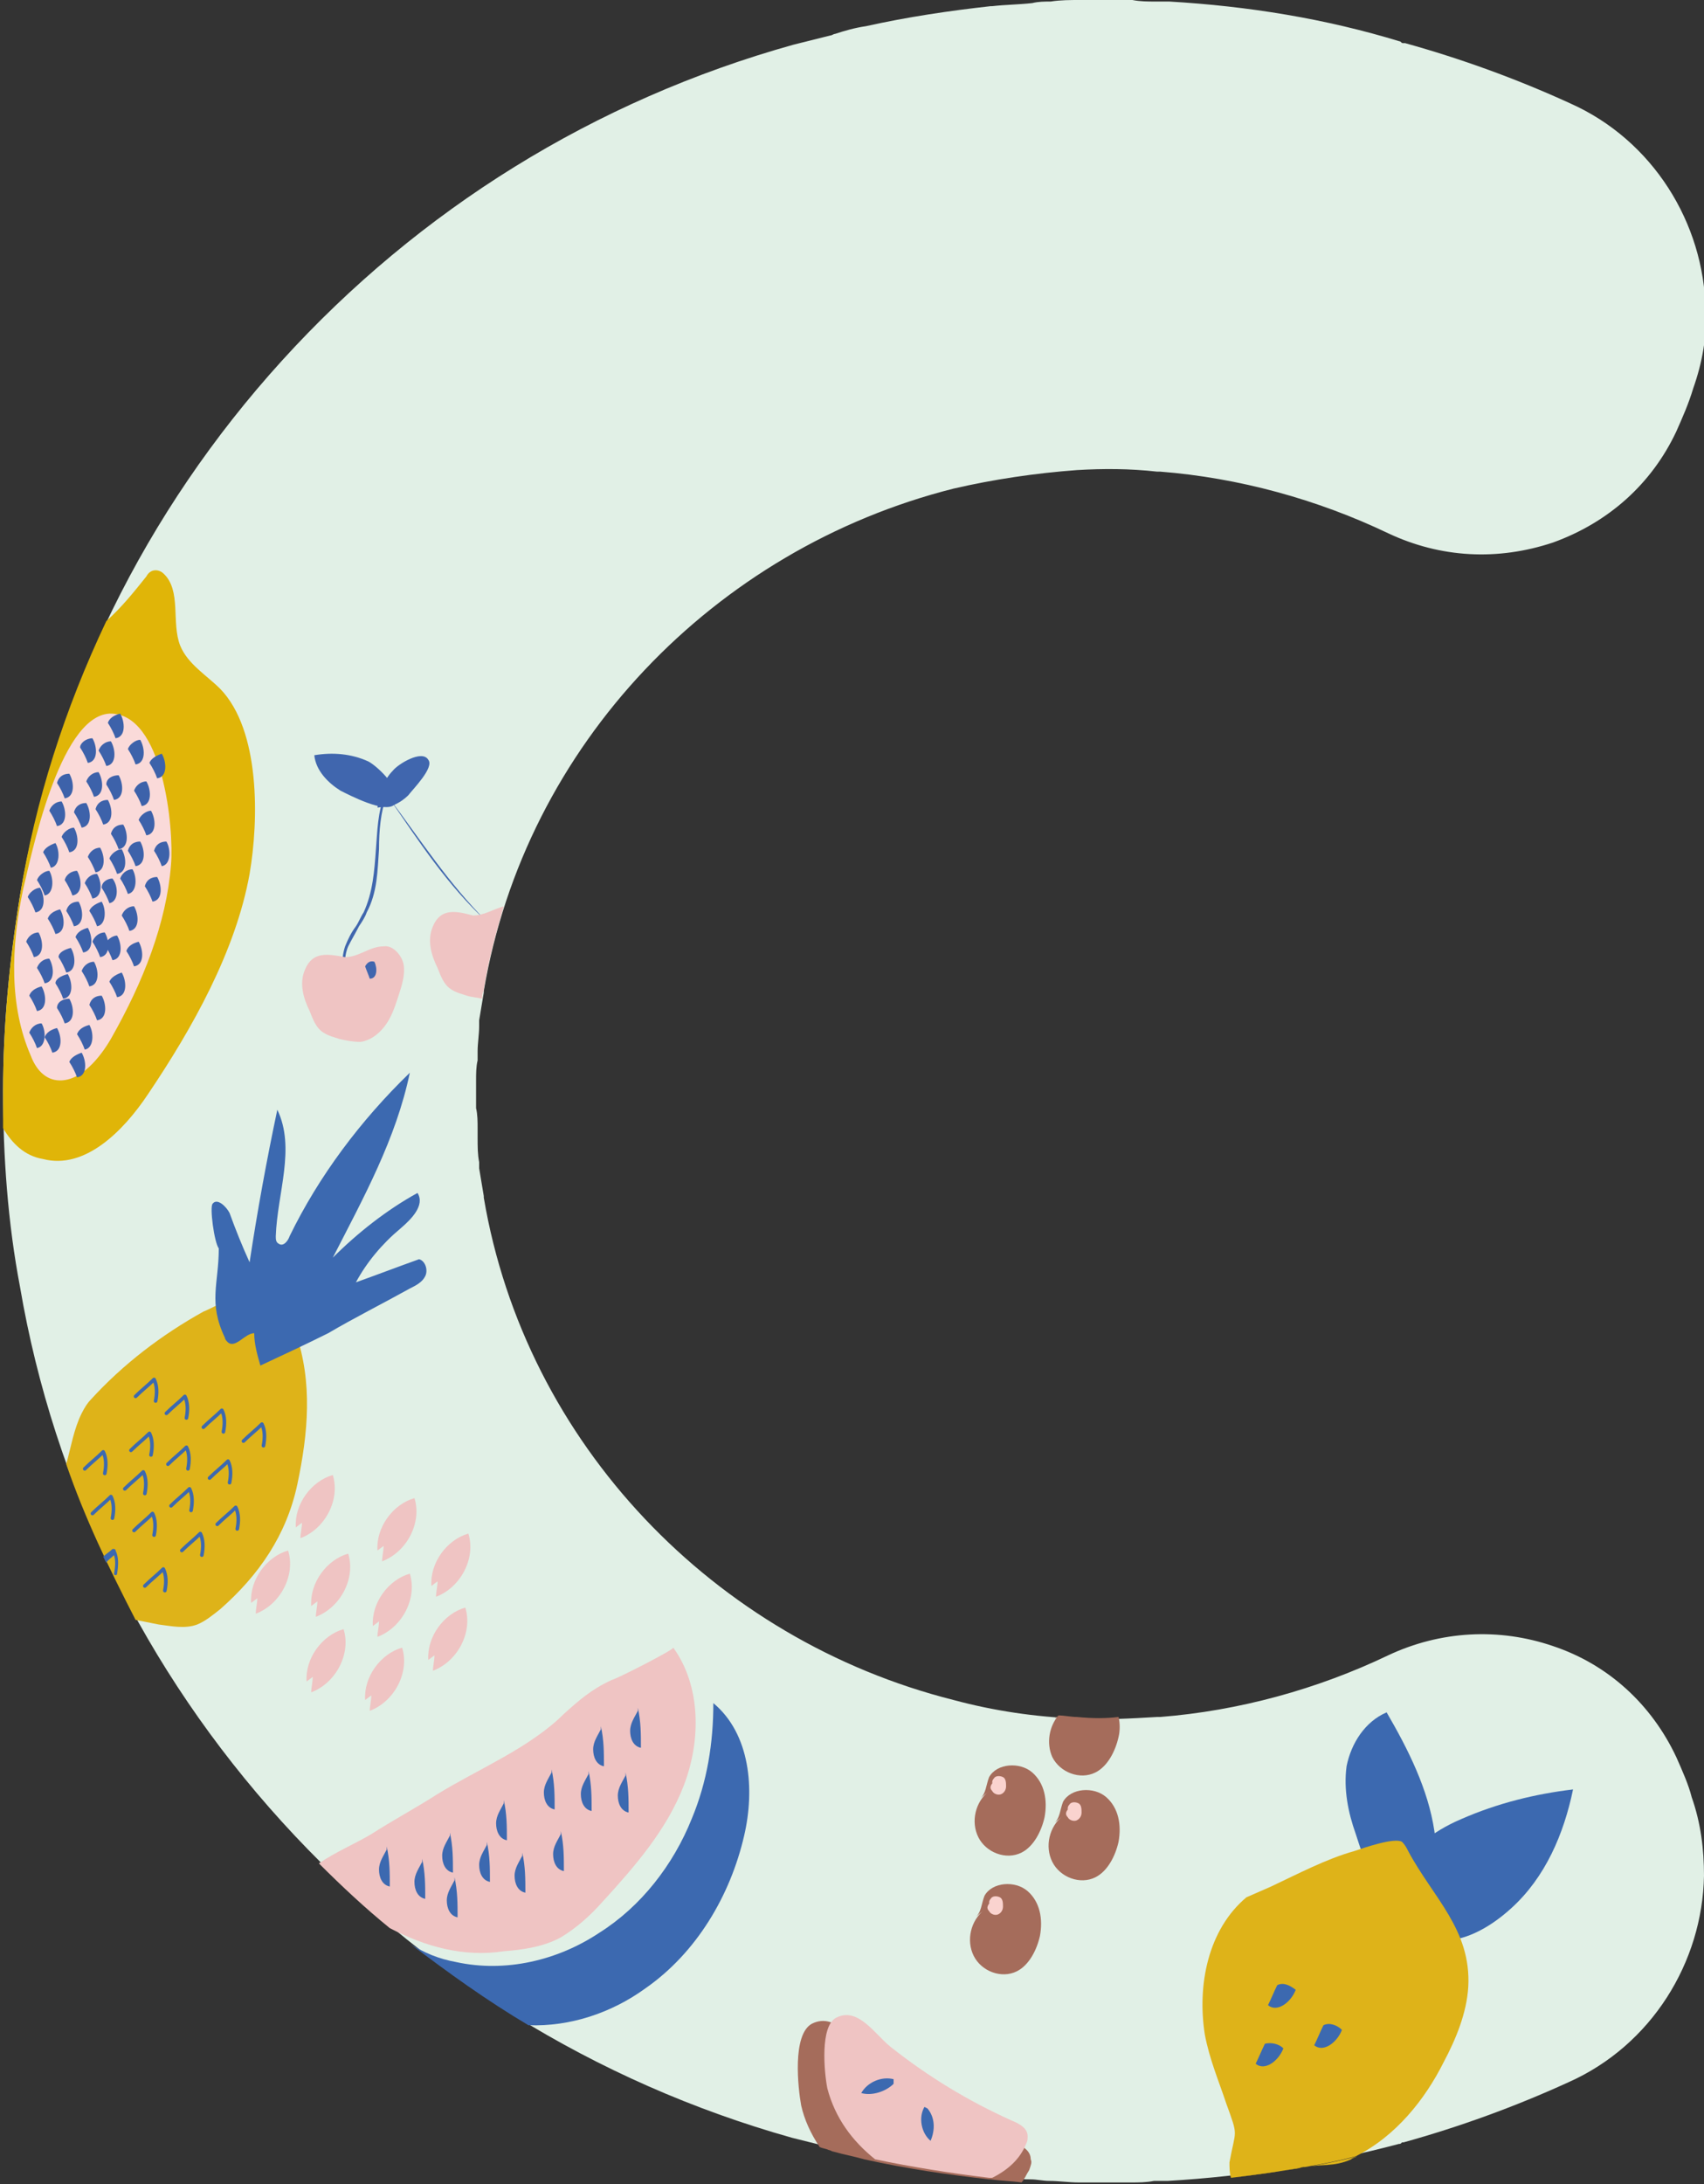 <?xml version="1.0" encoding="utf-8"?>
<!-- Generator: Adobe Illustrator 24.2.0, SVG Export Plug-In . SVG Version: 6.00 Build 0)  -->
<svg version="1.1" id="Calque_1" xmlns="http://www.w3.org/2000/svg" xmlns:xlink="http://www.w3.org/1999/xlink" x="0px" y="0px"
	 viewBox="0 0 110.6 141.7" style="enable-background:new 0 0 110.6 141.7;" xml:space="preserve">
<rect x="0" y="0" width="110.6" height="141.7" fill="#333333" stroke="none"/>
<style type="text/css">
	.st0{fill:#E1F0E6;}
	.st1{fill:#3C69B0;}
	.st2{fill:#DEB319;}
	.st3{fill:#A56C5B;}
	.st4{fill:#FAD3CF;}
	.st5{fill:#4066AE;}
	.st6{fill:#EFC4C3;}
	.st7{clip-path:url(#SVGID_2_);fill:#4066AE;}
	.st8{fill:#E0B508;}
	.st9{fill:#FADAD9;}
	.st10{fill:#3D62AA;}
	.st11{fill:none;stroke:#3C69B0;stroke-width:0.233;stroke-linecap:round;stroke-linejoin:round;stroke-miterlimit:10;}
</style>
<g>
	<path class="st0" d="M108.8,114c-1.6-3.4-4.4-6-8-7.2c-3.5-1.2-7.3-1-10.7,0.6c-4.6,2.2-9.7,3.6-14.8,4c-0.1,0-0.1,0-0.2,0
		c-1.7,0.1-3.4,0.2-5.2,0.1c-2.7-0.1-5.4-0.5-8-1.2c-15.5-3.9-27.8-16.6-30.5-32.6c0,0,0-0.1,0-0.1c-0.1-0.6-0.2-1.2-0.3-1.8
		c0-0.1,0-0.3,0-0.4c-0.1-0.5-0.1-1-0.1-1.6c0-0.2,0-0.4,0-0.6c0-0.4,0-0.9-0.1-1.3c0-0.3,0-0.6,0-0.9c0-0.3,0-0.6,0-0.9
		c0-0.4,0-0.9,0.1-1.3c0-0.2,0-0.4,0-0.6c0-0.5,0.1-1.1,0.1-1.6c0-0.1,0-0.3,0-0.4c0.1-0.6,0.2-1.2,0.3-1.8c0,0,0-0.1,0-0.1
		c2.7-16,15-28.7,30.5-32.6c2.6-0.6,5.3-1,8-1.2c1.7-0.1,3.4-0.1,5.2,0.1c0.1,0,0.1,0,0.2,0c5.1,0.4,10.2,1.8,14.8,4
		c3.4,1.6,7.1,1.8,10.7,0.6c3.6-1.3,6.4-3.8,8-7.2c0.4-0.9,0.8-1.8,1.1-2.8c0.6-1.7,0.9-3.4,0.8-5.1c-0.1-5.6-3.4-11-8.8-13.4
		c-3.5-1.6-7.1-2.9-10.7-3.9c0,0-0.1,0-0.1,0c-0.1,0-0.1,0-0.2-0.1C86,1.2,81,0.4,75.9,0.1c-0.1,0-0.2,0-0.3,0c-0.2,0-0.4,0-0.6,0
		c-0.5,0-1,0-1.5-0.1c-0.1,0-0.2,0-0.3,0c-0.3,0-0.5,0-0.8,0c-0.8,0-1.5,0-2.3,0c-0.6,0-1.3,0-1.9,0.1c-0.4,0-0.8,0-1.2,0.1
		c-0.9,0.1-1.7,0.1-2.6,0.2c0,0-0.1,0-0.1,0c-2.7,0.3-5.4,0.7-8.1,1.3c-0.7,0.1-1.4,0.3-2,0.5c-0.1,0-0.2,0.1-0.3,0.1
		c-0.8,0.2-1.6,0.4-2.4,0.6C38.6,6.5,27.2,13.6,18.3,23.4c-8.9,9.8-14.8,21.8-17,34.7c-0.7,4.3-1.1,8.5-1.1,12.7
		c0,4.2,0.3,8.5,1.1,12.7c2.2,12.9,8.1,24.9,17,34.7c8.9,9.8,20.3,16.9,33.1,20.5c0.8,0.2,1.6,0.4,2.4,0.6c0.1,0,0.2,0.1,0.3,0.1
		c0.7,0.2,1.3,0.3,2,0.5c2.7,0.6,5.4,1,8.1,1.3c0,0,0.1,0,0.1,0c0.9,0.1,1.7,0.2,2.6,0.2c0.4,0,0.8,0.1,1.2,0.1
		c0.6,0,1.3,0.1,1.9,0.1c0.8,0,1.5,0,2.3,0c0.3,0,0.5,0,0.8,0c0.1,0,0.2,0,0.3,0c0.5,0,1,0,1.5-0.1c0.2,0,0.4,0,0.6,0
		c0.1,0,0.2,0,0.3,0c5.1-0.3,10.1-1.1,15-2.4c0.1,0,0.1,0,0.2-0.1c0,0,0.1,0,0.1,0c3.6-1,7.2-2.3,10.7-3.9c5.4-2.4,8.7-7.8,8.8-13.4
		c0-1.7-0.2-3.4-0.8-5.1C109.6,115.8,109.2,114.9,108.8,114z"/>
	<path class="st1" d="M90,111.1c-1.4,0.6-2.3,2-2.6,3.5c-0.2,1.5,0.1,3,0.6,4.4c0.4,1.2,1.8,6,3.6,5.9c1.9-0.1,1.7-4.9,1.5-6.1
		C92.7,116.1,91.4,113.5,90,111.1z"/>
	<path class="st1" d="M98.1,123.8c2.2-2,3.4-4.8,4-7.7c-2.5,0.3-4.9,0.9-7.2,1.9C86.6,121.5,91.5,129.8,98.1,123.8z"/>
	<path class="st2" d="M84.2,140.7c0.1,0,0.3-0.1,0.4-0.1c-1.6,0.3-3.1,0.5-4.7,0.7"/>
	<path class="st2" d="M87.7,140.1c0.1-0.1,0.2-0.1,0.4-0.2c-1.1,0.3-2.2,0.5-3.3,0.7C85.7,140.4,86.6,140.6,87.7,140.1z"/>
	<path class="st2" d="M93.7,133.8c0.8-1.5,1.5-3.2,1.6-4.9c0.2-3.7-2.3-5.8-3.9-8.8c-0.1-0.2-0.2-0.4-0.4-0.6
		c-0.5-0.3-2.5,0.4-3.1,0.6c-1.8,0.5-3.7,1.5-5.4,2.3l-1.6,0.7c-2.5,2.1-3.2,5.7-2.7,8.9c0.3,1.6,0.9,3,1.4,4.5
		c0.8,2.2,0.6,1.6,0.2,3.8c0,0.3,0,0.7,0.1,1c1.6-0.2,3.2-0.4,4.7-0.7c0,0,0.1,0,0.1,0c1.1-0.2,2.2-0.4,3.3-0.7
		C90.6,138.6,92.5,136.2,93.7,133.8z"/>
	<path class="st1" d="M82.9,128.8c-0.2,0.4-0.4,0.9-0.6,1.3c0.6,0.5,1.5-0.2,1.8-1C83.7,128.8,83.3,128.6,82.9,128.8z"/>
	<path class="st1" d="M82.1,132.6c-0.2,0.4-0.4,0.9-0.6,1.3c0.6,0.5,1.5-0.2,1.8-1C83,132.6,82.5,132.5,82.1,132.6z"/>
	<path class="st1" d="M85.9,131.4c-0.2,0.4-0.4,0.9-0.6,1.3c0.6,0.5,1.5-0.2,1.8-1C86.8,131.4,86.3,131.2,85.9,131.4z"/>
	<g>
		<path class="st3" d="M64.2,115.3c-0.2,0.5-0.2,1.1-0.6,1.4l0.6-0.5c-0.9,0.7-1.2,2-0.7,3c0.5,1,1.8,1.5,2.8,1
			c0.8-0.4,1.3-1.4,1.5-2.3c0.2-1.1,0-2.2-0.8-2.9C66.2,114.3,64.7,114.4,64.2,115.3z"/>
		<path class="st4" d="M65.1,115.3c-0.2-0.1-0.5-0.1-0.6,0.1c-0.1,0.1-0.1,0.2-0.1,0.3l0.1-0.1c-0.2,0.2-0.3,0.4-0.1,0.6
			c0.1,0.2,0.4,0.3,0.6,0.2c0.2-0.1,0.3-0.3,0.3-0.5S65.3,115.4,65.1,115.3z"/>
		<path class="st3" d="M69,116.9c-0.2,0.5-0.2,1.1-0.6,1.4l0.6-0.5c-0.9,0.7-1.2,2-0.7,3s1.8,1.5,2.8,1c0.8-0.4,1.3-1.4,1.5-2.3
			c0.2-1.1,0-2.2-0.8-2.9C71,115.9,69.5,116,69,116.9z"/>
		<path class="st4" d="M70,117c-0.2-0.1-0.5-0.1-0.6,0.1c-0.1,0.1-0.1,0.2-0.1,0.3l0.1-0.1c-0.2,0.2-0.3,0.4-0.1,0.6
			c0.1,0.2,0.4,0.3,0.6,0.2c0.2-0.1,0.3-0.3,0.3-0.5C70.2,117.4,70.2,117.1,70,117z"/>
		<path class="st3" d="M63.9,123c-0.2,0.5-0.2,1.1-0.6,1.4l0.6-0.5c-0.9,0.7-1.2,2-0.7,3s1.8,1.5,2.8,1c0.8-0.4,1.3-1.4,1.5-2.3
			c0.2-1.1,0-2.2-0.8-2.9S64.4,122.1,63.9,123z"/>
		<path class="st4" d="M64.9,123.1c-0.2-0.1-0.5-0.1-0.6,0.1c-0.1,0.1-0.1,0.2-0.1,0.3l0.1-0.1c-0.2,0.2-0.3,0.4-0.1,0.6
			c0.1,0.2,0.4,0.3,0.6,0.2c0.2-0.1,0.3-0.3,0.3-0.5S65.1,123.2,64.9,123.1z"/>
		<path class="st3" d="M69.9,111.4c-0.4,0-0.8-0.1-1.2-0.1c-0.6,0.7-0.8,1.8-0.4,2.7c0.5,1,1.8,1.5,2.8,1c0.8-0.4,1.3-1.4,1.5-2.3
			c0.1-0.4,0.1-0.9,0-1.3C71.8,111.5,70.9,111.5,69.9,111.4z"/>
		<path class="st3" d="M68.7,111.3C68.7,111.3,68.7,111.3,68.7,111.3c-0.1,0.1-0.2,0.1-0.2,0.2L68.7,111.3z"/>
	</g>
	<g>
		<path class="st5" d="M25,51.5c-0.5,1.2-0.5,2.4-0.6,3.6c-0.1,1.4-0.2,2.8-0.8,4.1c-0.2,0.3-0.3,0.6-0.5,0.9
			c-0.3,0.4-0.5,0.8-0.7,1.3c-0.3,0.9-0.2,1.8,0.3,2.4h0.1v-0.1c-0.5-0.6-0.5-1.6-0.2-2.3c0.2-0.4,0.5-0.9,0.7-1.3
			c0.2-0.3,0.4-0.6,0.5-0.9c0.7-1.3,0.7-2.7,0.8-4.1c0-1.2,0.1-2.4,0.5-3.5l0.1,0.1l-0.1-0.2C25,51.5,25,51.5,25,51.5z"/>
		<path class="st5" d="M25.2,51.7c2,2.9,3.8,5.7,6.4,8.1C29.1,57.3,27.3,54.5,25.2,51.7z"/>
		<path class="st6" d="M24.9,61.4c-0.9,0-1.6,0.7-2.5,0.7c-1.1-0.2-2.1-0.4-2.6,0.8c-0.4,0.9-0.1,1.9,0.3,2.7
			c0.2,0.5,0.4,1.1,0.9,1.4c0.3,0.2,0.7,0.3,1,0.4c0.4,0.1,0.9,0.2,1.4,0.2c0.7-0.1,1.3-0.6,1.7-1.2c0.4-0.6,0.6-1.3,0.8-1.9
			c0.2-0.6,0.4-1.3,0.3-1.9C26.1,62,25.5,61.3,24.9,61.4z"/>
		<path class="st6" d="M28.1,60.1C27.7,61,28,62,28.4,62.8c0.2,0.5,0.4,1.1,0.9,1.4c0.3,0.2,0.7,0.3,1,0.4c0.3,0.1,0.6,0.1,1,0.2
			c0-0.2,0-0.4,0.1-0.5c0,0,0-0.1,0-0.1c0.3-1.9,0.8-3.7,1.3-5.4c-0.7,0.2-1.3,0.6-2,0.6C29.6,59.1,28.6,58.9,28.1,60.1z"/>
		<path class="st5" d="M23.9,49.4c-1.1-0.5-2.3-0.6-3.5-0.4c0.1,1,0.9,1.8,1.7,2.3c0.6,0.3,2.9,1.5,3.5,0.9
			C26.3,51.4,24.5,49.7,23.9,49.4z"/>
		<g>
			<g>
				<g>
					<defs>
						<polygon id="SVGID_1_" points="24.5,52.4 28.2,51.9 27.8,48.9 24.1,49.4 						"/>
					</defs>
					<clipPath id="SVGID_2_">
						<use xlink:href="#SVGID_1_"  style="overflow:visible;"/>
					</clipPath>
					<path class="st7" d="M25.5,50c-0.6,0.6-0.9,1.5-1,2.4c0.7,0.1,1.5-0.3,2-0.8c0.3-0.4,1.7-1.8,1.3-2.3
						C27.4,48.6,25.8,49.6,25.5,50z"/>
				</g>
			</g>
		</g>
		<path class="st5" d="M23.7,62.7c0.1,0.3,0.2,0.5,0.3,0.8c0.5,0,0.5-0.7,0.3-1.1C24,62.3,23.8,62.5,23.7,62.7z"/>
	</g>
	<path class="st1" d="M41.9,129c3.3-2.3,5.5-6,6.4-9.9c0.7-3,0.4-6.6-2-8.6c0,2.6-0.4,5.1-1.4,7.5c-1.2,3-3.3,5.7-6,7.4
		c-2.7,1.8-6.1,2.6-9.3,1.9c-1.1-0.2-2.1-0.6-3-1.2c2.5,1.9,5,3.7,7.7,5.3C37,131.5,39.7,130.6,41.9,129z"/>
	<g>
		<g>
			<path class="st8" d="M2.8,75.2C5.5,75.9,8,73.4,9.6,71c2.9-4.3,5.7-9.3,6.6-14.3c0.6-3.5,0.7-9.3-1.9-12
				c-0.9-0.9-2.1-1.6-2.6-2.8c-0.6-1.5,0.1-3.6-1.1-4.7c-0.1-0.1-0.3-0.2-0.5-0.2c-0.3,0-0.5,0.2-0.6,0.4c-0.8,1-1.6,2-2.6,2.9
				C4.2,46,2.3,51.9,1.3,58.1c-0.7,4.3-1.1,8.5-1.1,12.7c0,0.8,0,1.6,0,2.4C0.8,74.2,1.6,75,2.8,75.2z"/>
			<path class="st9" d="M7.1,46.3C3.8,46.5,2,55.7,1.5,57.7C0.7,61.5,0.6,65.3,2,68.5c0.3,0.8,0.9,1.6,1.9,1.6
				c1.4,0,2.6-1.5,3.3-2.7c2.1-3.7,3.6-7.5,3.9-11.3C11.3,53.8,10.6,46.2,7.1,46.3z"/>
			<path class="st10" d="M2.9,67.3c0.2,0.3,0.4,0.7,0.5,1c0.7-0.1,0.6-1.1,0.3-1.6C3.3,66.8,3,67,2.9,67.3z"/>
			<path class="st10" d="M4.5,68.9c0.2,0.3,0.4,0.7,0.5,1c0.7-0.1,0.6-1.1,0.3-1.6C5,68.4,4.6,68.6,4.5,68.9z"/>
			<path class="st10" d="M5,67.1c0.2,0.3,0.4,0.7,0.5,1C6.1,68,6.1,67,5.8,66.5C5.4,66.6,5.1,66.8,5,67.1z"/>
			<path class="st10" d="M3.7,65.4c0.2,0.3,0.4,0.7,0.5,1c0.7-0.1,0.6-1.1,0.3-1.6C4.1,64.8,3.7,65,3.7,65.4z"/>
			<path class="st10" d="M1.9,64.6c0.2,0.3,0.4,0.7,0.5,1C3.1,65.5,3,64.5,2.7,64C2.3,64.1,2,64.3,1.9,64.6z"/>
			<path class="st10" d="M5.8,65.2c0.2,0.3,0.4,0.7,0.5,1c0.7-0.1,0.6-1.1,0.3-1.6C6.2,64.6,5.9,64.8,5.8,65.2z"/>
			<path class="st10" d="M5.3,63c0.2,0.3,0.4,0.7,0.5,1c0.7-0.1,0.6-1.1,0.3-1.6C5.7,62.4,5.4,62.7,5.3,63z"/>
			<path class="st10" d="M3.8,62.1c0.2,0.3,0.4,0.7,0.5,1C5,63,4.9,62,4.6,61.5C4.2,61.6,3.8,61.8,3.8,62.1z"/>
			<path class="st10" d="M3.6,63.8c0.2,0.3,0.4,0.7,0.5,1c0.7-0.1,0.6-1.1,0.3-1.6C4,63.3,3.6,63.5,3.6,63.8z"/>
			<path class="st10" d="M2.4,62.8c0.2,0.3,0.4,0.7,0.5,1c0.7-0.1,0.6-1.1,0.3-1.6C2.8,62.2,2.5,62.5,2.4,62.8z"/>
			<path class="st10" d="M3.1,59.6c0.2,0.3,0.4,0.7,0.5,1c0.7-0.1,0.6-1.1,0.3-1.6C3.5,59.1,3.2,59.3,3.1,59.6z"/>
			<path class="st10" d="M5.8,59.1c0.2,0.3,0.4,0.7,0.5,1C6.9,60,6.9,59,6.6,58.5C6.3,58.6,5.9,58.8,5.8,59.1z"/>
			<path class="st10" d="M2.8,55.3c0.2,0.3,0.4,0.7,0.5,1c0.6-0.1,0.6-1.1,0.3-1.6C3.3,54.8,2.9,55,2.8,55.3z"/>
			<path class="st10" d="M4.3,59.1c0.2,0.3,0.4,0.7,0.5,1C5.5,60,5.4,59,5.1,58.5C4.7,58.5,4.4,58.7,4.3,59.1z"/>
			<path class="st10" d="M1.8,58.2c0.2,0.3,0.4,0.7,0.5,1c0.7-0.1,0.6-1.1,0.3-1.6C2.3,57.6,1.9,57.9,1.8,58.2z"/>
			<path class="st10" d="M6.6,57.6c0.2,0.3,0.4,0.7,0.5,1c0.6-0.1,0.6-1.1,0.2-1.6C7,57,6.6,57.2,6.6,57.6z"/>
			<path class="st10" d="M7.1,55.7c0.2,0.3,0.4,0.7,0.5,1c0.7-0.1,0.6-1.1,0.3-1.6C7.6,55.1,7.2,55.4,7.1,55.7z"/>
			<path class="st10" d="M6.2,52.5c0.2,0.3,0.4,0.7,0.5,1c0.7-0.1,0.6-1.1,0.3-1.6C6.6,51.9,6.3,52.1,6.2,52.5z"/>
			<path class="st10" d="M8.7,51.3c0.2,0.3,0.4,0.7,0.5,1c0.7-0.1,0.6-1.1,0.3-1.6C9.1,50.7,8.8,51,8.7,51.3z"/>
			<path class="st10" d="M6.4,48.7c0.2,0.3,0.4,0.7,0.5,1c0.7-0.1,0.6-1.1,0.3-1.6C6.8,48.1,6.5,48.4,6.4,48.7z"/>
			<path class="st10" d="M5.2,48.5c0.2,0.3,0.4,0.7,0.5,1c0.7-0.1,0.6-1.1,0.3-1.6C5.6,47.9,5.2,48.2,5.2,48.5z"/>
			<path class="st10" d="M4.2,57.1c0.2,0.3,0.4,0.7,0.5,1C5.4,58,5.3,57,5,56.5C4.7,56.5,4.3,56.7,4.2,57.1z"/>
			<path class="st10" d="M1.7,61.1c0.2,0.3,0.4,0.7,0.5,1C2.9,62,2.8,61,2.5,60.5C2.1,60.5,1.8,60.8,1.7,61.1z"/>
			<path class="st10" d="M7.8,57c0.2,0.3,0.4,0.7,0.5,1c0.6-0.1,0.6-1.1,0.3-1.6C8.2,56.4,7.9,56.7,7.8,57z"/>
			<path class="st10" d="M7.9,59.4c0.2,0.3,0.4,0.7,0.5,1c0.7-0.1,0.6-1.1,0.3-1.6C8.3,58.8,8,59.1,7.9,59.4z"/>
			<path class="st10" d="M10,55.2c0.2,0.3,0.4,0.7,0.5,1c0.6-0.1,0.6-1.1,0.3-1.6C10.4,54.6,10.1,54.8,10,55.2z"/>
			<path class="st10" d="M1.9,67c0.2,0.3,0.4,0.7,0.5,1C3,67.9,3,66.9,2.7,66.4C2.3,66.4,2,66.7,1.9,67z"/>
			<path class="st10" d="M6,61.1c0.2,0.3,0.4,0.7,0.5,1C7.2,62,7.1,61,6.8,60.5C6.4,60.5,6.1,60.8,6,61.1z"/>
			<path class="st10" d="M8.2,61.7c0.2,0.3,0.4,0.7,0.5,1c0.7-0.1,0.6-1.1,0.3-1.6C8.6,61.2,8.3,61.4,8.2,61.7z"/>
			<path class="st10" d="M5.5,57.3c0.2,0.3,0.4,0.7,0.5,1c0.7-0.1,0.6-1.1,0.3-1.6C5.9,56.7,5.6,57,5.5,57.3z"/>
			<path class="st10" d="M6.9,50.9c0.2,0.3,0.4,0.7,0.5,1c0.7-0.1,0.6-1.1,0.3-1.6C7.3,50.3,6.9,50.5,6.9,50.9z"/>
			<path class="st10" d="M5.7,55.6c0.2,0.3,0.4,0.7,0.5,1c0.7-0.1,0.6-1.1,0.3-1.6C6.1,55,5.8,55.3,5.7,55.6z"/>
			<path class="st10" d="M8.3,55.2c0.2,0.3,0.4,0.7,0.5,1c0.7-0.1,0.6-1.1,0.3-1.6C8.7,54.6,8.4,54.8,8.3,55.2z"/>
			<path class="st10" d="M2.4,57.1c0.2,0.3,0.4,0.7,0.5,1C3.5,58,3.5,57,3.2,56.5C2.9,56.5,2.5,56.8,2.4,57.1z"/>
			<path class="st10" d="M7.2,54.1c0.2,0.3,0.4,0.7,0.5,1C8.4,55,8.3,54,8,53.5C7.6,53.5,7.3,53.7,7.2,54.1z"/>
			<path class="st10" d="M8.3,48.6c0.2,0.3,0.4,0.7,0.5,1c0.7-0.1,0.6-1.1,0.3-1.6C8.8,48,8.4,48.3,8.3,48.6z"/>
			<path class="st10" d="M7,46.9c0.2,0.3,0.4,0.7,0.5,1c0.7-0.1,0.6-1.1,0.3-1.6C7.4,46.4,7.1,46.6,7,46.9z"/>
			<path class="st10" d="M4.8,52.7c0.2,0.3,0.4,0.7,0.5,1c0.7-0.1,0.6-1.1,0.3-1.6C5.2,52.1,4.9,52.3,4.8,52.7z"/>
			<path class="st10" d="M3.7,50.8c0.2,0.3,0.4,0.7,0.5,1c0.7-0.1,0.6-1.1,0.3-1.6C4.1,50.2,3.8,50.4,3.7,50.8z"/>
			<path class="st10" d="M5.6,50.7c0.2,0.3,0.4,0.7,0.5,1c0.7-0.1,0.6-1.1,0.3-1.6C6,50.1,5.7,50.4,5.6,50.7z"/>
			<path class="st10" d="M9,53.2c0.2,0.3,0.4,0.7,0.5,1c0.7-0.1,0.6-1.1,0.3-1.6C9.5,52.6,9.1,52.9,9,53.2z"/>
			<path class="st10" d="M9.7,49.5c0.2,0.3,0.4,0.7,0.5,1c0.7-0.1,0.6-1.1,0.3-1.6C10.2,49,9.8,49.2,9.7,49.5z"/>
			<path class="st10" d="M4,54.3c0.2,0.3,0.4,0.7,0.5,1c0.7-0.1,0.6-1.1,0.3-1.6C4.5,53.7,4.1,54,4,54.3z"/>
			<path class="st10" d="M3.2,52.6c0.2,0.3,0.4,0.7,0.5,1C4.4,53.5,4.3,52.5,4,52C3.6,52,3.3,52.3,3.2,52.6z"/>
			<path class="st10" d="M6.8,61.3c0.2,0.3,0.4,0.7,0.5,1c0.7-0.1,0.6-1.1,0.3-1.6C7.3,60.7,6.9,61,6.8,61.3z"/>
			<path class="st10" d="M9.4,57.5c0.2,0.3,0.4,0.7,0.5,1c0.7-0.1,0.6-1.1,0.3-1.6C9.8,56.9,9.5,57.1,9.4,57.5z"/>
			<path class="st10" d="M7.1,63.7c0.2,0.3,0.4,0.7,0.5,1c0.7-0.1,0.6-1.1,0.3-1.6C7.6,63.2,7.2,63.4,7.1,63.7z"/>
			<path class="st10" d="M4.9,60.8c0.2,0.3,0.4,0.7,0.5,1c0.7-0.1,0.6-1.1,0.3-1.6C5.3,60.3,5,60.5,4.9,60.8z"/>
		</g>
		<g>
			<path class="st6" d="M32.7,126.6c1.3-0.1,2.6-0.3,3.7-0.9c1-0.6,1.9-1.4,2.7-2.3c2.1-2.3,4.2-4.7,5.3-7.6
				c1.1-2.9,1.1-6.4-0.7-8.9c0.1,0.1-3.6,2-4,2.1c-1.3,0.6-2.1,1.3-3.1,2.2c-2.2,2.2-5.6,3.6-8.2,5.2c-1.4,0.9-2.9,1.7-4.3,2.6
				c-1,0.6-2.4,1.2-3.4,1.9c1.5,1.5,3,2.9,4.6,4.2C27.6,126.3,30.1,127,32.7,126.6z"/>
			<path class="st1" d="M25.1,120c-0.2,0.4-0.5,0.8-0.5,1.3s0.2,1,0.7,1.1c0-0.9,0-1.7-0.2-2.6V120z"/>
			<path class="st1" d="M27.4,120.8c-0.2,0.4-0.5,0.8-0.5,1.3s0.2,1,0.7,1.1c0-0.9,0-1.7-0.2-2.6V120.8z"/>
			<path class="st1" d="M29.5,122c-0.2,0.4-0.5,0.8-0.5,1.3s0.2,1,0.7,1.1c0-0.9,0-1.7-0.2-2.6V122z"/>
			<path class="st1" d="M33.9,120.4c-0.2,0.4-0.5,0.8-0.5,1.3s0.2,1,0.7,1.1c0-0.9,0-1.7-0.2-2.6V120.4z"/>
			<path class="st1" d="M29.2,119.1c-0.2,0.4-0.5,0.8-0.5,1.3s0.2,1,0.7,1.1c0-0.9,0-1.7-0.2-2.6V119.1z"/>
			<path class="st1" d="M31.6,119.7c-0.2,0.4-0.5,0.8-0.5,1.3s0.2,1,0.7,1.1c0-0.9,0-1.7-0.2-2.6V119.7z"/>
			<path class="st1" d="M32.7,117c-0.2,0.4-0.5,0.8-0.5,1.3s0.2,1,0.7,1.1c0-0.9,0-1.7-0.2-2.6V117z"/>
			<path class="st1" d="M39,112.2c-0.2,0.4-0.5,0.8-0.5,1.3s0.2,1,0.7,1.1c0-0.9,0-1.7-0.2-2.6V112.2z"/>
			<path class="st1" d="M38.2,115.1c-0.2,0.4-0.5,0.8-0.5,1.3s0.2,1,0.7,1.1c0-0.9,0-1.7-0.2-2.6V115.1z"/>
			<path class="st1" d="M36.4,119c-0.2,0.4-0.5,0.8-0.5,1.3s0.2,1,0.7,1.1c0-0.9,0-1.7-0.2-2.6V119z"/>
			<path class="st1" d="M35.8,115c-0.2,0.4-0.5,0.8-0.5,1.3s0.2,1,0.7,1.1c0-0.9,0-1.7-0.2-2.6V115z"/>
			<path class="st1" d="M40.6,115.2c-0.2,0.4-0.5,0.8-0.5,1.3s0.2,1,0.7,1.1c0-0.9,0-1.7-0.2-2.6V115.2z"/>
			<path class="st1" d="M41.4,111c-0.2,0.4-0.5,0.8-0.5,1.3s0.2,1,0.7,1.1c0-0.9,0-1.7-0.2-2.6V111z"/>
			<g>
				<path class="st6" d="M15.3,100.2l0.4-0.3c0,0.3-0.1,0.7-0.1,1c1.6-0.6,2.6-2.5,2.1-4.1C16.3,97.2,15.2,98.7,15.3,100.2z"/>
				<path class="st6" d="M19.2,99.1l0.4-0.3c0,0.3-0.1,0.7-0.1,1c1.6-0.6,2.6-2.5,2.1-4.1C20.2,96.1,19.1,97.6,19.2,99.1z"/>
				<path class="st6" d="M16.3,104l0.4-0.3c0,0.3-0.1,0.7-0.1,1c1.6-0.6,2.6-2.5,2.1-4.1C17.3,101,16.2,102.5,16.3,104z"/>
				<path class="st6" d="M20.2,104.2l0.4-0.3c0,0.3-0.1,0.7-0.1,1c1.6-0.6,2.6-2.5,2.1-4.1C21.2,101.2,20.1,102.7,20.2,104.2z"/>
				<path class="st6" d="M24.5,100.6l0.4-0.3c0,0.3-0.1,0.7-0.1,1c1.6-0.6,2.6-2.5,2.1-4.1C25.5,97.6,24.4,99.1,24.5,100.6z"/>
				<path class="st6" d="M24.2,105.5l0.4-0.3c0,0.3-0.1,0.7-0.1,1c1.6-0.6,2.6-2.5,2.1-4.1C25.2,102.5,24.1,104,24.2,105.5z"/>
				<path class="st6" d="M27.8,107.7l0.4-0.3c0,0.3-0.1,0.7-0.1,1c1.6-0.6,2.6-2.5,2.1-4.1C28.8,104.7,27.7,106.2,27.8,107.7z"/>
				<path class="st6" d="M23.7,110.3l0.4-0.3c0,0.3-0.1,0.7-0.1,1c1.6-0.6,2.6-2.5,2.1-4.1C24.7,107.3,23.6,108.8,23.7,110.3z"/>
				<path class="st6" d="M19.9,109.1l0.4-0.3c0,0.3-0.1,0.7-0.1,1c1.6-0.6,2.6-2.5,2.1-4.1C20.9,106.1,19.8,107.6,19.9,109.1z"/>
				<path class="st6" d="M28,102.9l0.4-0.3c0,0.3-0.1,0.7-0.1,1c1.6-0.6,2.6-2.5,2.1-4.1C29,99.9,27.9,101.4,28,102.9z"/>
			</g>
			<path class="st2" d="M12.8,105.4c0.5-0.2,1-0.6,1.5-1c2.5-2.2,4.3-4.8,5-8.1c0.7-3.3,1-6.6-0.1-9.8c-0.6-2-2.4-2.9-4.5-2.1
				c-0.5,0.2-1,0.5-1.5,0.7c-2.7,1.5-5.2,3.4-7.3,5.7c-0.2,0.2-0.4,0.5-0.6,0.9c-0.5,1-0.7,2.2-1,3.3c1.2,3.5,2.8,6.8,4.5,10.1
				c0.5,0.1,1,0.2,1.5,0.3C11.1,105.5,12,105.7,12.8,105.4z"/>
			<path class="st11" d="M5.5,95.3c0.4-0.4,0.8-0.7,1.2-1.1c0.2,0.4,0.2,0.9,0.1,1.4"/>
			<path class="st11" d="M8.8,90.6c0.4-0.4,0.8-0.7,1.2-1.1c0.2,0.4,0.2,0.9,0.1,1.4"/>
			<path class="st11" d="M8.5,94.1c0.4-0.4,0.8-0.7,1.2-1.1c0.2,0.4,0.2,0.9,0.1,1.4"/>
			<path class="st11" d="M13.2,92.6c0.4-0.4,0.8-0.7,1.2-1.1c0.2,0.4,0.2,0.9,0.1,1.4"/>
			<path class="st11" d="M15.8,93.5c0.4-0.4,0.8-0.7,1.2-1.1c0.2,0.4,0.2,0.9,0.1,1.4"/>
			<path class="st11" d="M10.9,95c0.4-0.4,0.8-0.7,1.2-1.1c0.2,0.4,0.2,0.9,0.1,1.4"/>
			<path class="st11" d="M13.6,95.9c0.4-0.4,0.8-0.7,1.2-1.1c0.2,0.4,0.2,0.9,0.1,1.4"/>
			<path class="st11" d="M8.1,96.6c0.4-0.4,0.8-0.7,1.2-1.1c0.2,0.4,0.2,0.9,0.1,1.4"/>
			<path class="st11" d="M11.1,97.7c0.4-0.4,0.8-0.7,1.2-1.1c0.2,0.4,0.2,0.9,0.1,1.4"/>
			<path class="st11" d="M14.1,98.9c0.4-0.4,0.8-0.7,1.2-1.1c0.2,0.4,0.2,0.9,0.1,1.4"/>
			<path class="st11" d="M11.8,100.6c0.4-0.4,0.8-0.7,1.2-1.1c0.2,0.4,0.2,0.9,0.1,1.4"/>
			<path class="st11" d="M8.7,99.3c0.4-0.4,0.8-0.7,1.2-1.1c0.2,0.4,0.2,0.9,0.1,1.4"/>
			<path class="st11" d="M6,98.2c0.4-0.4,0.8-0.7,1.2-1.1c0.2,0.4,0.2,0.9,0.1,1.4"/>
			<g>
				<path class="st1" d="M6.7,101c0.2-0.2,0.4-0.3,0.6-0.5c0,0,0.1,0,0.1,0c0,0,0.1,0,0.1,0.1c0.2,0.4,0.2,0.9,0.1,1.5
					c0,0.1-0.1,0.1-0.1,0.1c0,0,0,0,0,0c-0.1,0-0.1-0.1-0.1-0.1c0.1-0.5,0.1-0.9,0-1.2c-0.2,0.2-0.4,0.3-0.5,0.5"/>
			</g>
			<path class="st11" d="M9.4,102.9c0.4-0.4,0.8-0.7,1.2-1.1c0.2,0.4,0.2,0.9,0.1,1.4"/>
			<path class="st11" d="M10.8,91.7c0.4-0.4,0.8-0.7,1.2-1.1c0.2,0.4,0.2,0.9,0.1,1.4"/>
			<path class="st1" d="M27.2,81.7c-1.4,0.5-2.7,1-4.1,1.5c0.7-1.3,1.7-2.5,2.9-3.5c0.7-0.6,1.6-1.5,1.1-2.3c-2,1.1-3.9,2.6-5.5,4.2
				c2-3.9,4.1-7.7,5-12c-3.2,3.1-5.9,6.7-7.8,10.6c-0.1,0.3-0.4,0.7-0.7,0.5c-0.2-0.1-0.2-0.3-0.2-0.5c0.1-2.8,1.3-5.7,0.1-8.2
				c-0.7,3.3-1.3,6.6-1.8,9.9c-0.5-1.1-0.9-2.1-1.3-3.2c-0.2-0.4-0.8-1-1.1-0.6c-0.2,0.2,0.1,2.5,0.4,2.9c0,2.3-0.7,3.5,0.4,5.8
				c0,0.1,0.1,0.2,0.2,0.3c0.5,0.4,1.1-0.6,1.7-0.6c0,0.7,0.2,1.4,0.4,2.1c1.5-0.7,3-1.4,4.4-2.1c1.7-1,3.5-1.9,5.3-2.9
				c0.4-0.2,0.8-0.4,1-0.8C27.8,82.4,27.6,81.8,27.2,81.7z"/>
		</g>
		<g>
			<g>
				<path class="st3" d="M66.9,140.1c0-0.6-0.6-0.9-1.1-1.1c-3.3-1.5-6.3-3.4-9.1-5.5c-1.2-0.9-2.4-3-4-2.2
					c-1.3,0.7-0.9,4.2-0.7,5.3c0.2,0.9,0.6,1.8,1.2,2.7c0.2,0.1,0.4,0.1,0.6,0.2c0.1,0,0.2,0.1,0.3,0.1c0.7,0.2,1.3,0.3,2,0.5
					c2.7,0.6,5.4,1,8.1,1.3c0,0,0.1,0,0.1,0c0.7,0.1,1.3,0.1,2,0.2c0.2-0.2,0.3-0.5,0.5-0.8C66.9,140.5,67,140.3,66.9,140.1z"/>
				<path class="st6" d="M66.6,139.1c0.1-0.2,0.1-0.3,0.1-0.5c0-0.5-0.5-0.8-1-1c-2.9-1.3-5.5-2.9-7.9-4.8c-1-0.8-2.1-2.6-3.5-1.9
					c-1.1,0.5-0.8,3.6-0.6,4.6c0.5,1.9,1.6,3.4,3.1,4.6c2.4,0.5,4.9,0.9,7.4,1.2c0,0,0.1,0,0.1,0c0,0,0.1,0,0.1,0
					C65.4,140.8,66.2,140.1,66.6,139.1z"/>
				<path class="st1" d="M55.9,135.8c0.7,0.2,1.6-0.1,2.1-0.6v-0.3C57.2,134.7,56.3,135.1,55.9,135.8z"/>
				<path class="st1" d="M60,136.7c-0.4,0.7-0.2,1.7,0.4,2.2c0.3-0.7,0.3-1.5-0.2-2.1L60,136.7z"/>
			</g>
		</g>
	</g>
</g>
<g id="EAOC_1_">
</g>
</svg>
